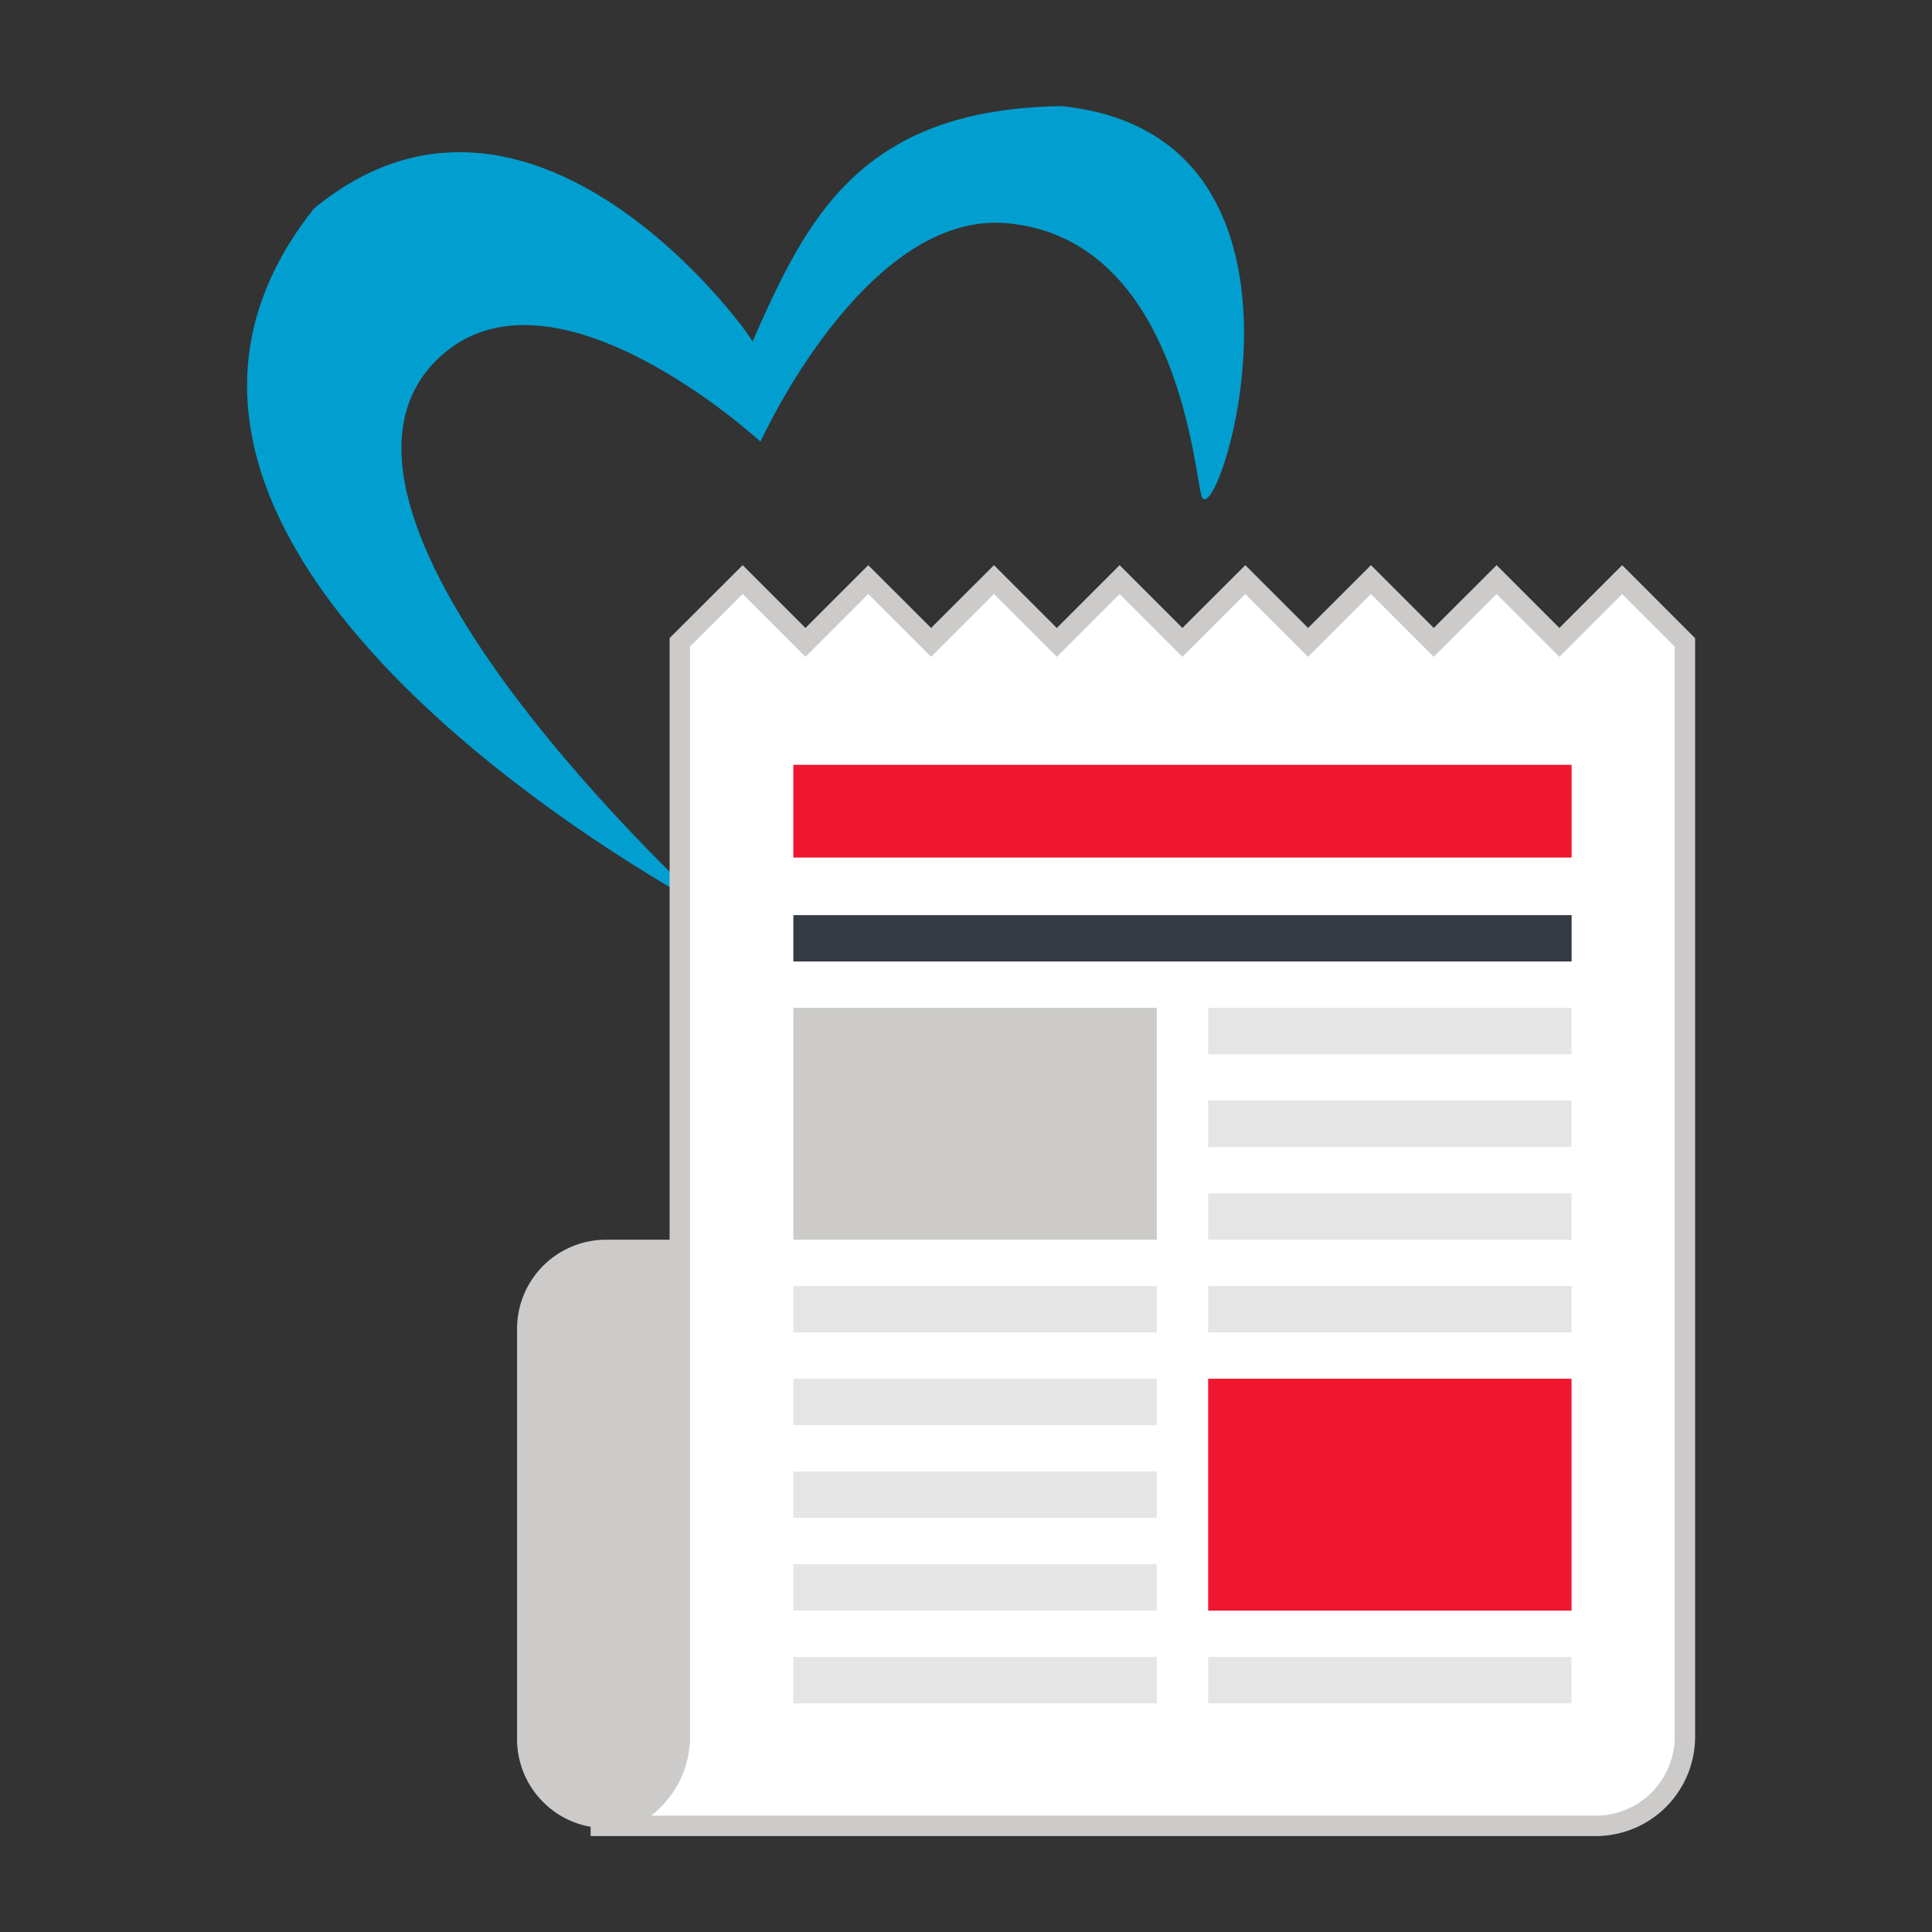 <svg xmlns="http://www.w3.org/2000/svg" viewBox="0 0 300 300"><rect x="0" y="0" width="300" height="300" fill="#333333" stroke="none"/><defs><style>.cls-1{fill:#009fd0;}.cls-2{fill:#cccbca;}.cls-3{fill:#fff;stroke:#cccbca;stroke-width:3.17px;}.cls-4{fill:#e6e5e5;}.cls-5{fill:#ef172f;}.cls-6{fill:#343b43;}.cls-7{fill:none;}</style></defs><title>iconoNovedades</title><g id="Capa_2" data-name="Capa 2"><g id="Capa_1-2" data-name="Capa 1"><g id="iconoNovedades"><g id="Grupo_2481" data-name="Grupo 2481"><path id="Trazado_3202" data-name="Trazado 3202" class="cls-1" d="M186.64,77.19c2.59,5.46,22.06-56.22-21.79-60.71-31.29.44-39.57,17.41-48,36.56C116,51.11,82.32,4.8,48.76,32.37,5.78,86.46,110,141.14,110,141.14S43.44,80.63,67.62,56.08c17.57-17.81,50.47,12.5,50.47,12.5s16.27-36,38.37-33.91C183.49,37.22,185.53,74.86,186.64,77.19Z"/><g id="Grupo_2354" data-name="Grupo 2354"><path id="Trazado_2497" data-name="Trazado 2497" class="cls-2" d="M94.14,192.5a13.84,13.84,0,0,0-13.85,13.83h0v63.33a13.85,13.85,0,1,0,27.69,0V192.5Z"/><path id="Unión_3" data-name="Unión 3" class="cls-3" d="M91.71,283.52a13.84,13.84,0,0,0,13.85-13.84h0V99.74h0L115.32,90l9.75,9.75h0L134.82,90l9.76,9.75h0L154.34,90l9.76,9.75L173.85,90l9.75,9.75h0L193.37,90l9.75,9.75h0L212.88,90l9.75,9.75h0L232.39,90l9.75,9.75L251.89,90l9.74,9.75h0V269.67a13.85,13.85,0,0,1-13.84,13.85Z"/><g id="Grupo_2089" data-name="Grupo 2089"><g id="Grupo_2087" data-name="Grupo 2087"><rect id="Rectángulo_762" data-name="Rectángulo 762" class="cls-4" x="123.19" y="257.3" width="56.44" height="7.2"/><rect id="Rectángulo_763" data-name="Rectángulo 763" class="cls-4" x="123.19" y="242.89" width="56.44" height="7.2"/><rect id="Rectángulo_764" data-name="Rectángulo 764" class="cls-4" x="123.19" y="228.49" width="56.44" height="7.2"/><rect id="Rectángulo_765" data-name="Rectángulo 765" class="cls-4" x="123.19" y="214.09" width="56.44" height="7.2"/><rect id="Rectángulo_766" data-name="Rectángulo 766" class="cls-4" x="123.19" y="199.7" width="56.44" height="7.2"/><rect id="Rectángulo_767" data-name="Rectángulo 767" class="cls-2" x="123.19" y="156.5" width="56.44" height="36"/></g><g id="Grupo_2088" data-name="Grupo 2088"><rect id="Rectángulo_768" data-name="Rectángulo 768" class="cls-4" x="187.6" y="257.3" width="56.43" height="7.2"/><rect id="Rectángulo_769" data-name="Rectángulo 769" class="cls-5" x="187.6" y="214.09" width="56.43" height="36.01"/><rect id="Rectángulo_770" data-name="Rectángulo 770" class="cls-4" x="187.6" y="199.7" width="56.43" height="7.2"/><rect id="Rectángulo_771" data-name="Rectángulo 771" class="cls-4" x="187.6" y="185.3" width="56.43" height="7.21"/><rect id="Rectángulo_772" data-name="Rectángulo 772" class="cls-4" x="187.6" y="170.9" width="56.43" height="7.2"/><rect id="Rectángulo_773" data-name="Rectángulo 773" class="cls-4" x="187.6" y="156.5" width="56.43" height="7.2"/></g><rect id="Rectángulo_774" data-name="Rectángulo 774" class="cls-5" x="123.19" y="118.76" width="120.85" height="14.4"/><rect id="Rectángulo_775" data-name="Rectángulo 775" class="cls-6" x="123.19" y="142.1" width="120.85" height="7.2"/></g></g></g><rect class="cls-7" width="300" height="300"/></g></g></g></svg>